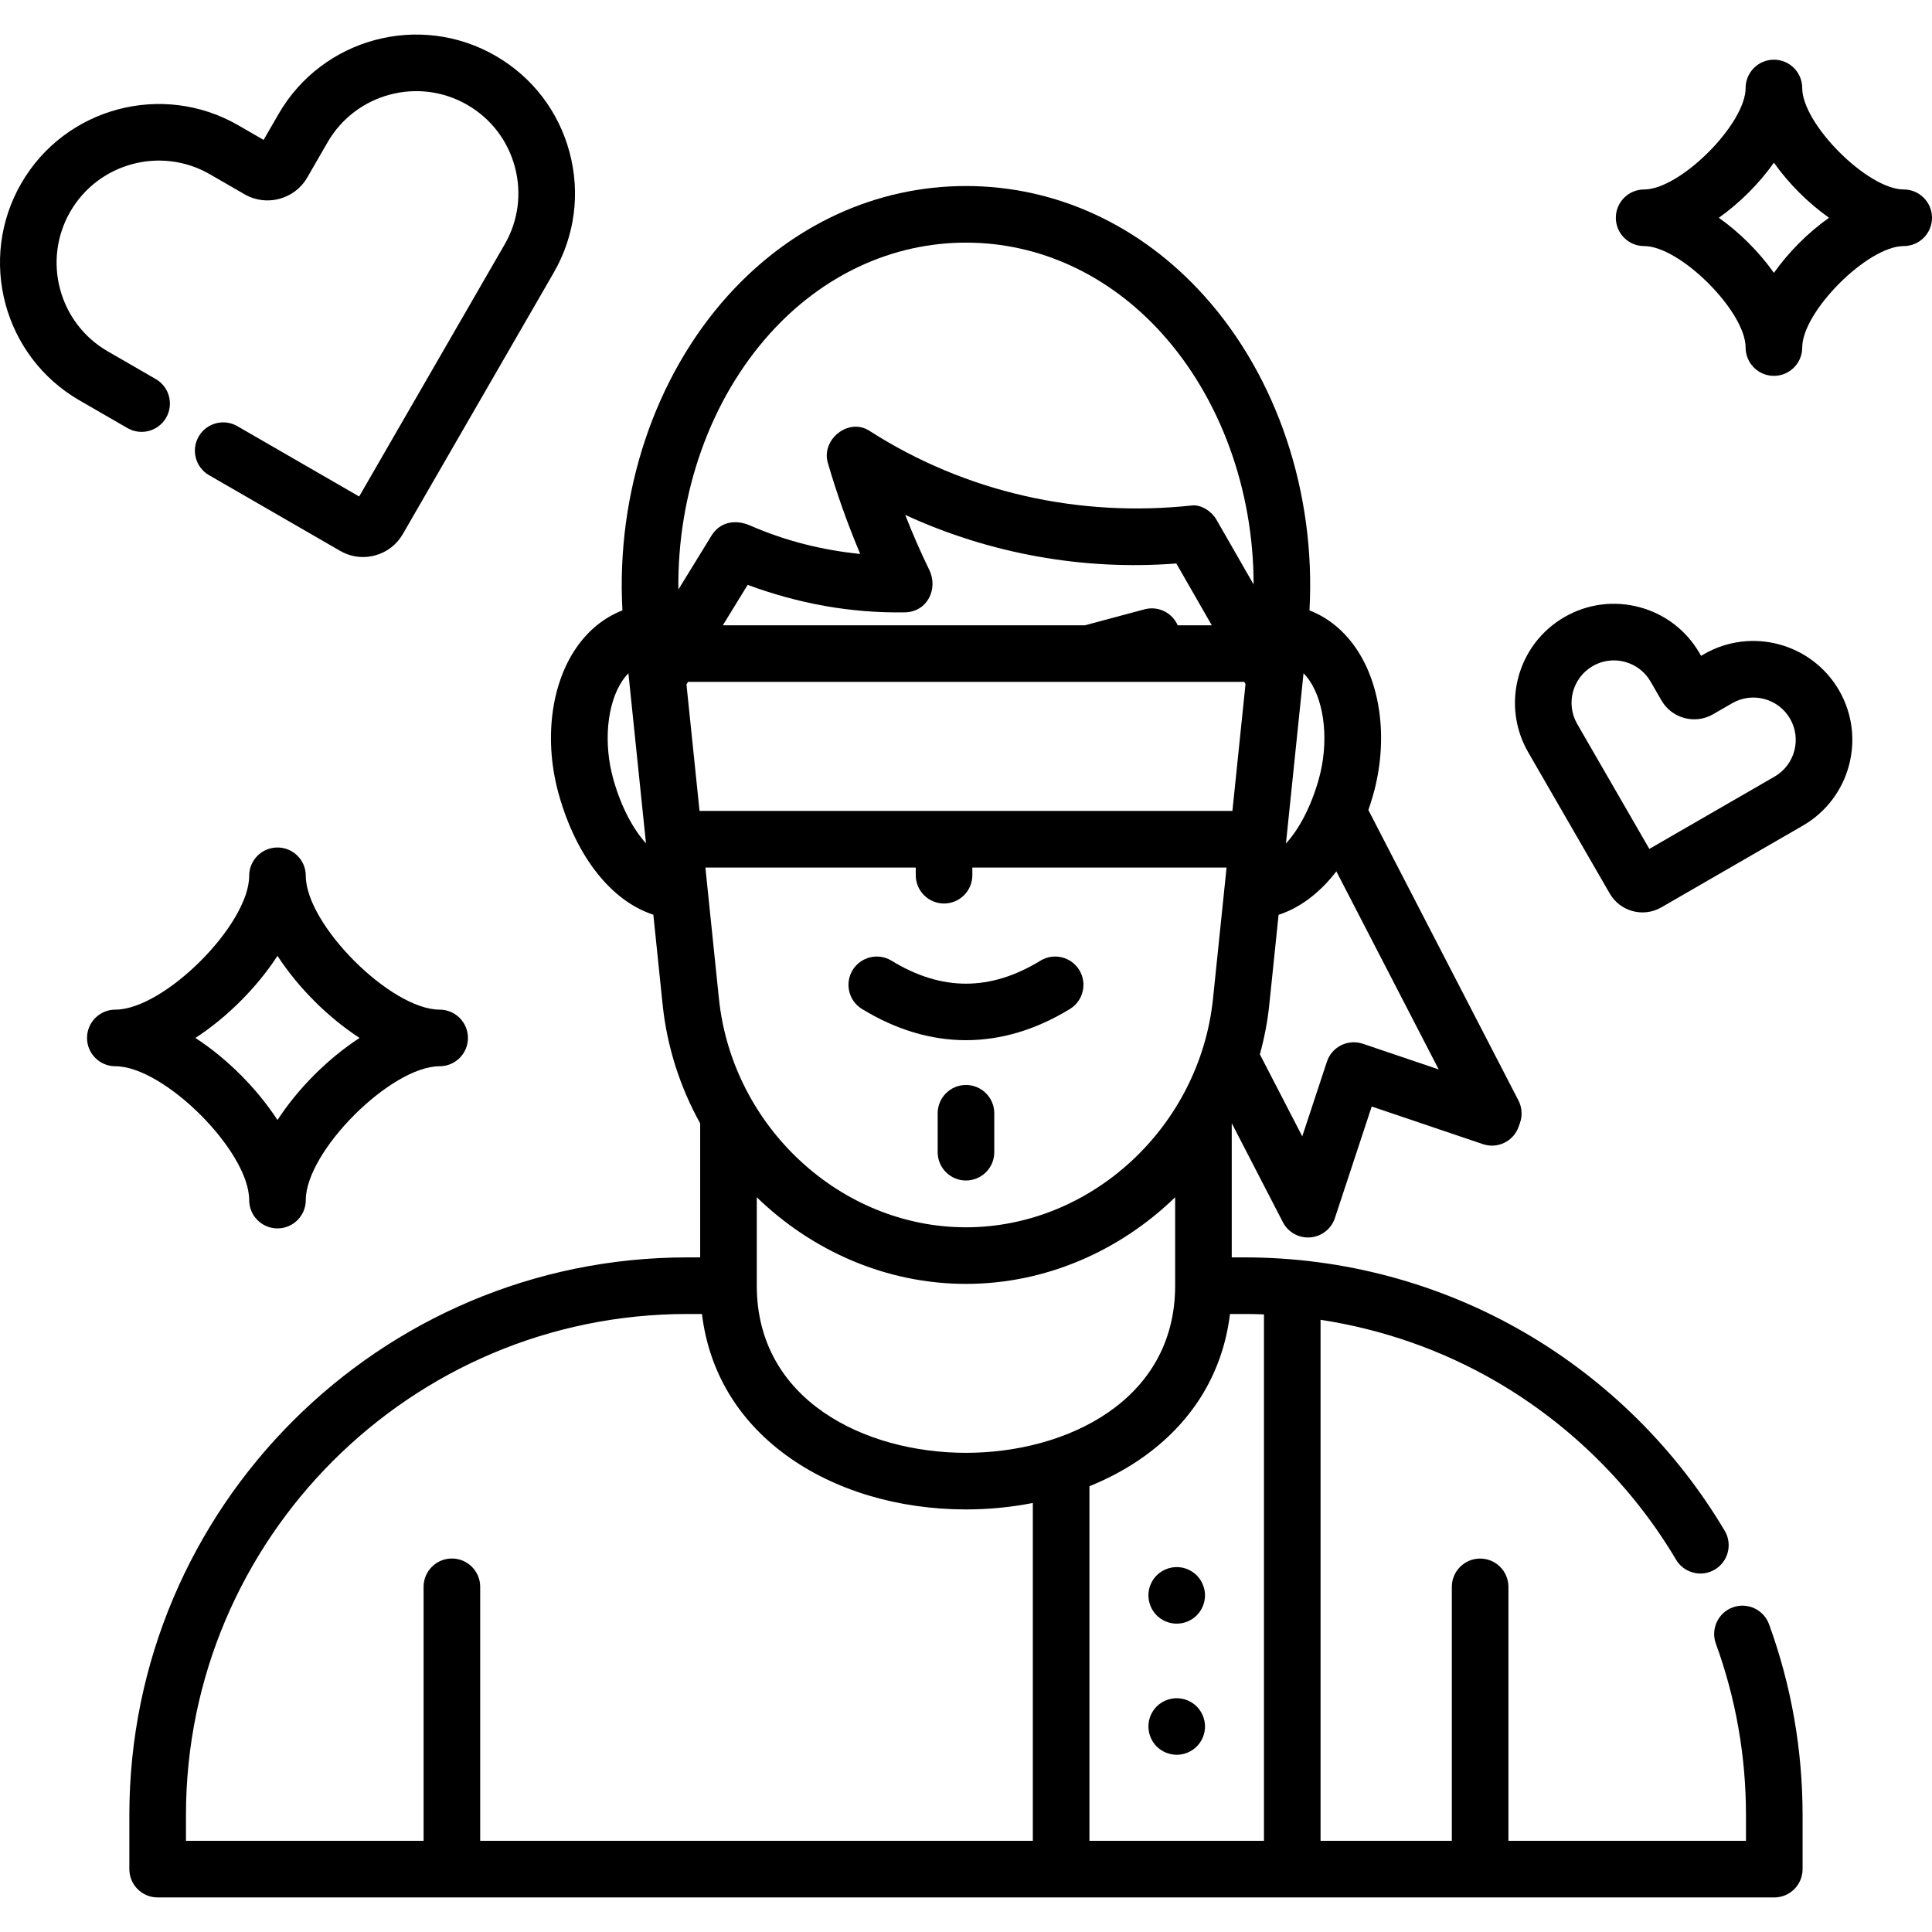 <?xml version="1.0" encoding="iso-8859-1"?>
<!-- Generator: Adobe Illustrator 19.0.0, SVG Export Plug-In . SVG Version: 6.00 Build 0)  -->
<svg version="1.1" id="Capa_1" xmlns="http://www.w3.org/2000/svg" xmlns:xlink="http://www.w3.org/1999/xlink" x="0px" y="0px"
	 viewBox="0 0 512.001 512.001" style="enable-background:new 0 0 512.001 512.001;" xml:space="preserve">
<g>
	<g>
		<path d="M286.027,257.082c-2.16-3.533-6.776-4.647-10.311-2.486c-13.272,8.116-26.175,8.116-39.448,0
			c-3.534-2.161-8.15-1.047-10.311,2.486c-2.161,3.534-1.048,8.15,2.486,10.311c9.012,5.51,18.28,8.265,27.548,8.265
			c9.269,0,18.537-2.755,27.549-8.265C287.075,265.232,288.188,260.616,286.027,257.082z"/>
	</g>
</g>
<g>
	<g>
		<path d="M468.818,430.454c-1.418-3.892-5.723-5.898-9.614-4.48c-3.892,1.417-5.898,5.722-4.481,9.614
			c5.295,14.539,7.98,29.832,7.98,45.455v6.798H399.75v-67.303c0-4.142-3.358-7.5-7.5-7.5s-7.5,3.358-7.5,7.5v67.303h-34.788
			V349.762c16.406,2.501,32.246,8.034,46.609,16.39c19.575,11.389,36.035,27.702,47.599,47.176c1.402,2.361,3.896,3.672,6.456,3.672
			c1.302,0,2.621-0.339,3.822-1.052c3.562-2.115,4.734-6.717,2.619-10.278c-12.866-21.665-31.176-39.814-52.953-52.483
			c-22.449-13.061-48.118-19.964-74.232-19.964h-3.458v-35.512c0.005-0.008,0.009-0.017,0.013-0.025l13.54,26.203
			c1.294,2.505,3.874,4.057,6.661,4.057c0.197,0,0.396-0.008,0.595-0.023c3.01-0.239,5.583-2.259,6.529-5.126l9.755-29.561
			l29.463,9.97c3.902,1.321,8.137-0.752,9.488-4.643l0.356-1.026c0.675-1.943,0.522-4.077-0.421-5.904l-39.769-76.964
			c0.442-1.28,0.858-2.591,1.241-3.939c4.008-14.108,2.269-29.035-4.54-38.959c-3.239-4.721-7.421-8.104-12.31-10.018
			c1.718-31.057-8.543-61.899-27.998-83.467c-16.861-18.694-39.249-28.989-63.039-28.989s-46.176,10.295-63.039,28.989
			c-19.455,21.568-29.717,52.41-27.998,83.468c-4.88,1.911-9.054,5.288-12.285,9.999c-6.804,9.918-8.538,24.853-4.524,38.978
			c4.701,16.547,13.96,28.067,24.999,31.683l2.454,23.753c1.173,11.35,4.674,22.018,9.958,31.544v35.513h-3.457
			c-81.508,0-147.819,66.312-147.819,147.819v14.298c0,4.142,3.358,7.5,7.5,7.5h428.426v0c4.142,0,7.5-3.358,7.5-7.5v-14.298
			C477.704,463.664,474.714,446.644,468.818,430.454z M162.575,206.632c-2.74-9.644-1.75-20.25,2.465-26.393
			c0.468-0.681,0.97-1.281,1.494-1.829l4.624,44.753c0.001,0.007,0.001,0.013,0.002,0.02l0.032,0.312
			C167.674,219.609,164.596,213.743,162.575,206.632z M340.827,223.182c0.001-0.007,0.001-0.013,0.002-0.02l4.624-44.76
			c0.533,0.555,1.042,1.165,1.518,1.857c4.218,6.148,5.215,16.747,2.48,26.374c-2.029,7.142-5.125,13.031-8.662,16.914
			L340.827,223.182z M336.385,266.169l2.453-23.738c5.706-1.858,10.939-5.825,15.313-11.51l27.122,52.489l-20.103-6.803
			c-1.893-0.641-3.963-0.5-5.753,0.394c-1.789,0.893-3.147,2.462-3.773,4.361l-6.53,19.789l-11.232-21.736
			C335.057,275.124,335.916,270.705,336.385,266.169z M204.093,88.335c13.981-15.499,32.413-24.036,51.9-24.036
			s37.92,8.536,51.9,24.036c15.568,17.258,24.312,41.525,24.328,66.552c-3.293-5.74-6.586-11.48-9.88-17.218
			c-1.204-2.099-3.945-3.987-6.476-3.715c-30.013,3.227-60.025-3.464-85.473-19.797c-5.538-3.554-12.799,2.329-11.018,8.47
			c2.388,8.231,5.273,16.288,8.593,24.173c-10.027-0.987-19.857-3.463-29.162-7.529c-3.781-1.652-7.937-1.091-10.261,2.691
			c-2.923,4.756-5.846,9.512-8.769,14.268C179.476,130.729,188.247,105.901,204.093,88.335z M246.253,150.997
			c-2.328-4.773-4.438-9.625-6.362-14.548c22.342,10.312,47.258,14.798,71.847,12.879c3.133,5.46,6.265,10.919,9.397,16.378h-9.032
			c-1.463-3.335-5.173-5.199-8.799-4.227l-15.774,4.227h-95.974c2.194-3.57,4.389-7.14,6.583-10.711
			c13.345,4.937,27.259,7.527,41.639,7.286C245.76,162.181,248.724,156.063,246.253,150.997z M185.384,214.904l-3.463-33.519
			c0.139-0.227,0.278-0.453,0.418-0.68h147.401c0.112,0.194,0.223,0.389,0.335,0.583l-3.473,33.616H185.384z M255.994,325.247
			c-33.202,0-61.96-26.627-65.472-60.62l-3.587-34.722h55.748v2.031c0,4.142,3.358,7.5,7.5,7.5s7.5-3.358,7.5-7.5v-2.031h67.37
			l-3.587,34.722C317.954,298.62,289.196,325.247,255.994,325.247z M311.427,317.288v23.435c0,30.431-28.736,44.292-55.436,44.292
			c-26.699,0-55.435-13.861-55.435-44.292v-23.435h0.001c14.641,14.203,34.297,22.957,55.435,22.957
			C277.13,340.245,296.786,331.492,311.427,317.288z M273.711,487.841H127.256v-67.319c0-4.142-3.358-7.5-7.5-7.5
			c-4.142,0-7.5,3.358-7.5,7.5v67.319H49.281v-6.798c0-73.238,59.582-132.82,132.82-132.82h3.922
			c1.862,15.195,9.458,28.022,22.273,37.397c12.69,9.283,29.628,14.395,47.695,14.395c6.076,0,12.018-0.591,17.719-1.712V487.841z
			 M334.965,487.84h-46.254v-93.97c5.432-2.201,10.476-4.958,14.978-8.251c12.816-9.375,20.411-22.202,22.273-37.397h3.924
			c1.696,0,3.389,0.042,5.08,0.106V487.84z"/>
	</g>
</g>
<g>
	<g>
		<path d="M255.993,287.531c-4.142,0-7.5,3.358-7.5,7.5v10.311c0,4.142,3.358,7.5,7.5,7.5s7.5-3.358,7.5-7.5v-10.311
			C263.493,290.889,260.135,287.531,255.993,287.531z"/>
	</g>
</g>
<g>
	<g>
		<path d="M487.381,182.968c-7.231-12.525-23.305-16.832-35.829-9.6l-0.75,0.433l-0.386-0.668
			c-3.503-6.067-9.159-10.408-15.925-12.221c-6.766-1.813-13.835-0.883-19.902,2.62c-12.525,7.231-16.831,23.303-9.601,35.829
			l21.605,37.422c1.338,2.318,3.5,3.976,6.085,4.669c0.863,0.231,1.74,0.346,2.61,0.346c1.737,0,3.451-0.456,4.996-1.347
			l37.497-21.653C490.306,211.567,494.612,195.494,487.381,182.968z M470.281,205.808l-33.187,19.163l-19.116-33.11
			c-3.096-5.362-1.252-12.244,4.11-15.339c1.73-0.999,3.65-1.509,5.596-1.509c0.976,0,1.958,0.128,2.925,0.387
			c2.897,0.776,5.318,2.635,6.818,5.233l2.874,4.977c1.338,2.319,3.5,3.978,6.086,4.671c2.584,0.693,5.288,0.338,7.605-1.001
			l5.06-2.921c5.362-3.095,12.243-1.252,15.339,4.111C477.487,195.831,475.644,202.712,470.281,205.808z"/>
	</g>
</g>
<g>
	<g>
		<path d="M150.933,40.345c-2.91-10.859-9.874-19.934-19.609-25.555c-20.098-11.604-45.888-4.693-57.491,15.404l-3.975,6.884
			l-6.734-3.888C43.024,21.588,17.233,28.499,5.63,48.596c-11.604,20.097-4.693,45.887,15.404,57.491l12.744,7.357
			c3.587,2.072,8.174,0.843,10.246-2.744c2.071-3.587,0.842-8.174-2.745-10.245l-12.744-7.358
			C15.601,85.63,11.153,69.03,18.621,56.096c7.467-12.936,24.066-17.382,37.002-9.915l9.195,5.309
			c5.806,3.352,13.257,1.356,16.608-4.45l5.395-9.345c7.468-12.936,24.065-17.382,37.002-9.915
			c6.266,3.618,10.748,9.459,12.621,16.447s0.912,14.289-2.707,20.554L95.18,131.575l-32.283-18.638
			c-3.587-2.072-8.174-0.842-10.245,2.745c-2.071,3.587-0.842,8.174,2.745,10.245l34.745,20.059c1.874,1.082,3.953,1.634,6.06,1.634
			c1.056,0,2.119-0.139,3.167-0.42c3.138-0.841,5.76-2.853,7.383-5.666l39.976-69.253C152.349,62.546,153.842,51.204,150.933,40.345
			z"/>
	</g>
</g>
<g>
	<g>
		<path d="M116.51,267.566c-12.93,0-35.474-22.544-35.474-35.474c0-4.142-3.358-7.5-7.5-7.5c-4.142,0-7.5,3.358-7.5,7.5
			c0,12.93-22.544,35.474-35.474,35.474c-4.142,0-7.5,3.358-7.5,7.5c0,4.142,3.358,7.5,7.5,7.5c12.93,0,35.474,22.544,35.474,35.474
			c0,4.142,3.358,7.5,7.5,7.5c4.142,0,7.5-3.358,7.5-7.5c0-12.93,22.543-35.474,35.474-35.474c4.142,0,7.5-3.358,7.5-7.5
			C124.009,270.924,120.652,267.566,116.51,267.566z M73.536,296.821c-5.464-8.399-13.356-16.29-21.755-21.755
			c8.399-5.464,16.29-13.356,21.755-21.755c5.464,8.399,13.356,16.29,21.754,21.755C86.892,280.529,79,288.422,73.536,296.821z"/>
	</g>
</g>
<g>
	<g>
		<path d="M504.501,50.212c-9.551,0-26.894-17.342-26.894-26.893c0-4.142-3.358-7.5-7.5-7.5s-7.5,3.358-7.5,7.5
			c0,9.551-17.342,26.893-26.893,26.893c-4.142,0-7.5,3.358-7.5,7.5c0,4.142,3.358,7.5,7.5,7.5c9.551,0,26.893,17.342,26.893,26.893
			c0,4.142,3.358,7.5,7.5,7.5s7.5-3.358,7.5-7.5c0-9.551,17.342-26.893,26.894-26.893c4.142,0,7.5-3.358,7.5-7.5
			C512.001,53.57,508.643,50.212,504.501,50.212z M470.108,72.314c-3.922-5.544-9.059-10.68-14.603-14.603
			c5.544-3.922,10.68-9.059,14.603-14.602c3.922,5.544,9.059,10.68,14.602,14.602C479.166,61.635,474.03,66.77,470.108,72.314z"/>
	</g>
</g>
<g>
	<g>
		<path d="M319.191,456.071c-0.1-0.48-0.24-0.95-0.43-1.4c-0.19-0.46-0.42-0.89-0.69-1.3c-0.27-0.41-0.58-0.79-0.93-1.14
			c-0.35-0.34-0.73-0.66-1.14-0.93c-0.41-0.27-0.84-0.5-1.3-0.69c-0.45-0.19-0.92-0.33-1.4-0.43c-2.43-0.49-5.03,0.31-6.77,2.05
			c-0.34,0.35-0.66,0.73-0.93,1.14c-0.27,0.41-0.5,0.84-0.69,1.3c-0.19,0.45-0.33,0.92-0.43,1.4c-0.09,0.48-0.14,0.98-0.14,1.46
			c0,1.98,0.8,3.91,2.19,5.31c1.4,1.39,3.33,2.19,5.31,2.19c0.48,0,0.98-0.04,1.46-0.14c0.48-0.1,0.95-0.24,1.4-0.43
			c0.46-0.19,0.89-0.42,1.3-0.69c0.41-0.27,0.79-0.59,1.14-0.93c1.4-1.4,2.2-3.33,2.2-5.31
			C319.341,457.051,319.291,456.551,319.191,456.071z"/>
	</g>
</g>
<g>
	<g>
		<path d="M319.191,421.323c-0.1-0.48-0.24-0.95-0.43-1.4c-0.19-0.46-0.42-0.89-0.69-1.3c-0.27-0.41-0.58-0.79-0.93-1.14
			c-0.35-0.34-0.73-0.66-1.14-0.93c-0.41-0.27-0.84-0.5-1.3-0.69c-0.45-0.19-0.92-0.33-1.4-0.43c-2.43-0.49-5.03,0.31-6.77,2.05
			c-0.34,0.35-0.66,0.73-0.93,1.14c-0.27,0.41-0.5,0.84-0.69,1.3c-0.19,0.45-0.33,0.92-0.43,1.4c-0.09,0.48-0.14,0.98-0.14,1.46
			c0,1.98,0.8,3.91,2.19,5.31c1.4,1.39,3.33,2.19,5.31,2.19c0.48,0,0.98-0.05,1.46-0.14c0.48-0.1,0.95-0.24,1.4-0.43
			c0.46-0.19,0.89-0.42,1.3-0.69c0.41-0.27,0.79-0.59,1.14-0.93c0.35-0.35,0.66-0.73,0.93-1.14c0.27-0.41,0.5-0.84,0.69-1.3
			c0.19-0.45,0.33-0.92,0.43-1.4c0.1-0.48,0.15-0.98,0.15-1.47C319.341,422.303,319.291,421.803,319.191,421.323z"/>
	</g>
</g>
<g>
</g>
<g>
</g>
<g>
</g>
<g>
</g>
<g>
</g>
<g>
</g>
<g>
</g>
<g>
</g>
<g>
</g>
<g>
</g>
<g>
</g>
<g>
</g>
<g>
</g>
<g>
</g>
<g>
</g>
</svg>
